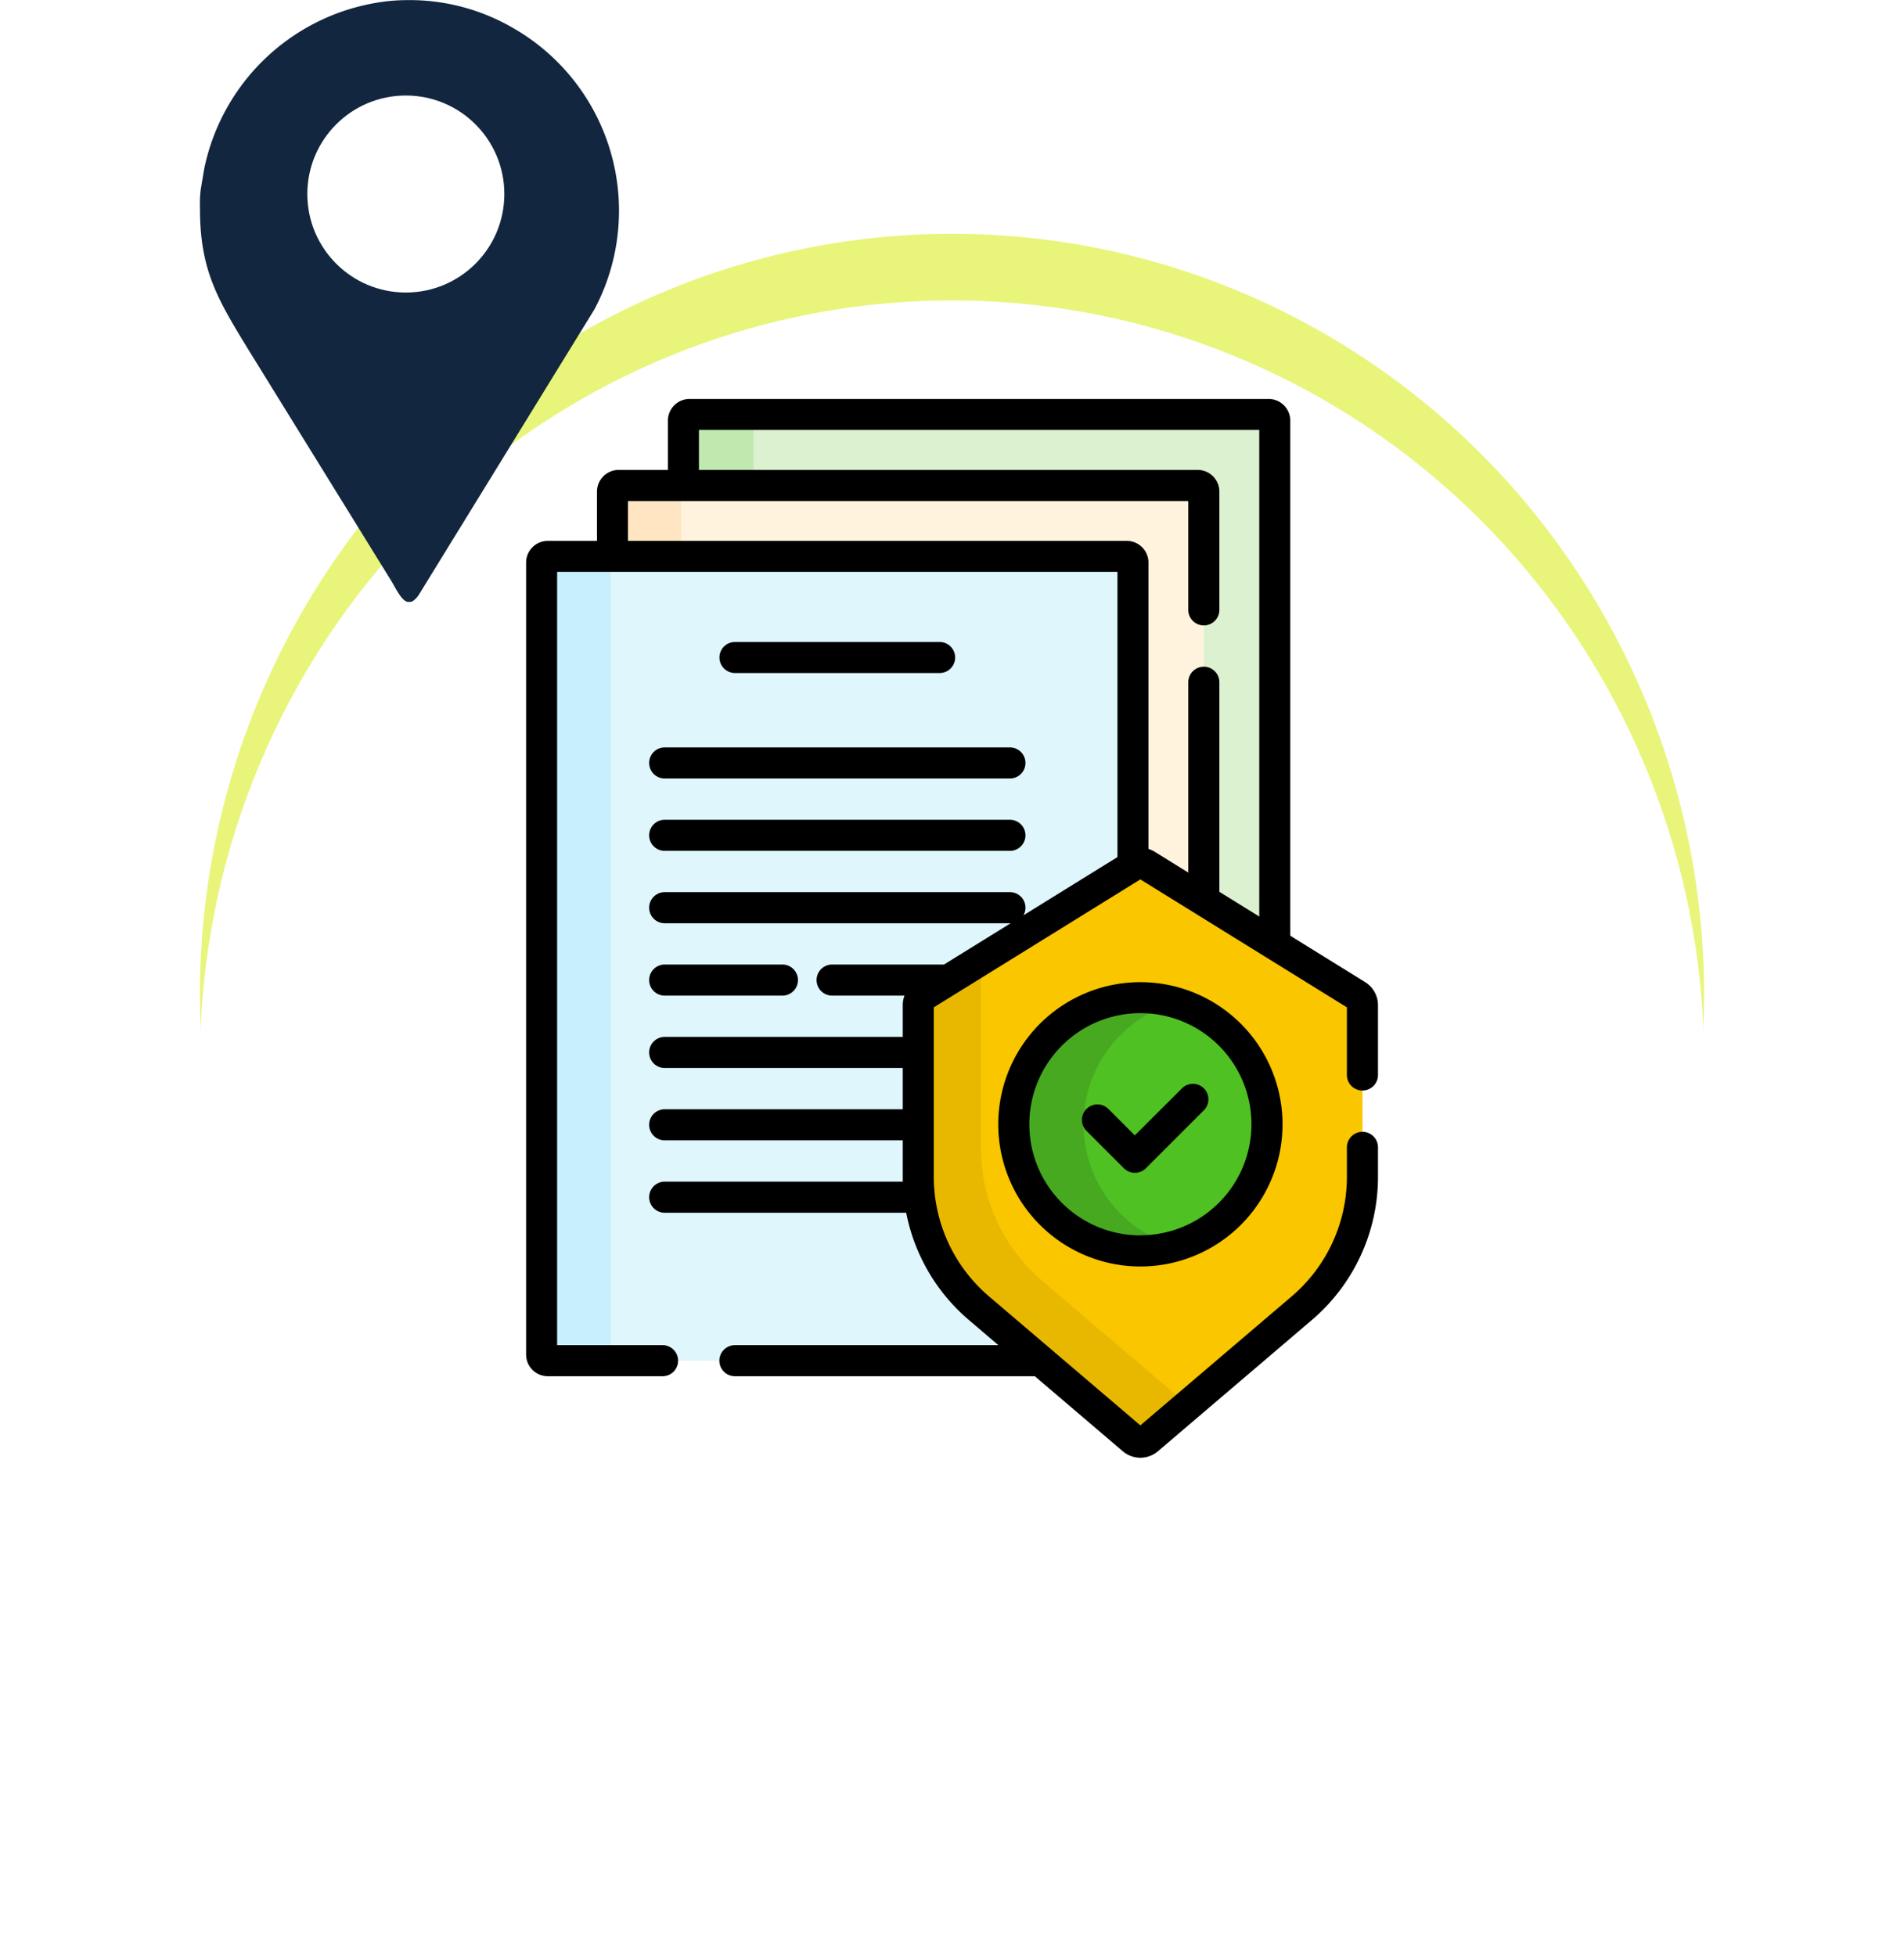 <svg xmlns="http://www.w3.org/2000/svg" xmlns:xlink="http://www.w3.org/1999/xlink" width="85.729" height="88.061" viewBox="0 0 85.729 88.061">
  <defs>
    <filter id="Elipse_11501" x="0" y="1.525" width="85.729" height="86.536" filterUnits="userSpaceOnUse">
      <feOffset dy="3" input="SourceAlpha"/>
      <feGaussianBlur stdDeviation="3" result="blur"/>
      <feFlood flood-opacity="0.161"/>
      <feComposite operator="in" in2="blur"/>
      <feComposite in="SourceGraphic"/>
    </filter>
    <filter id="Elipse_11501-2" x="0" y="1.525" width="85.729" height="86.536" filterUnits="userSpaceOnUse">
      <feOffset dy="6" input="SourceAlpha"/>
      <feGaussianBlur stdDeviation="3" result="blur-2"/>
      <feFlood flood-opacity="0.161" result="color"/>
      <feComposite operator="out" in="SourceGraphic" in2="blur-2"/>
      <feComposite operator="in" in="color"/>
      <feComposite operator="in" in2="SourceGraphic"/>
    </filter>
    <clipPath id="clip-path">
      <path id="path531" d="M0-682.665H47.665V-635H0Z" transform="translate(0 682.665)"/>
    </clipPath>
    <clipPath id="clip-path-2">
      <rect id="Rectángulo_401455" data-name="Rectángulo 401455" width="18.881" height="27.105" fill="#12263f"/>
    </clipPath>
  </defs>
  <g id="Grupo_1100991" data-name="Grupo 1100991" transform="translate(-696 -2524.509)">
    <g id="Grupo_1099934" data-name="Grupo 1099934" transform="translate(-216.333 2136.842)">
      <g id="Grupo_1099492" data-name="Grupo 1099492" transform="translate(921.333 395.192)">
        <g data-type="innerShadowGroup">
          <g transform="matrix(1, 0, 0, 1, -9, -7.53)" filter="url(#Elipse_11501)">
            <ellipse id="Elipse_11501-3" data-name="Elipse 11501" cx="33.865" cy="34.268" rx="33.865" ry="34.268" transform="translate(9 7.53)" fill="#e8f57a"/>
          </g>
          <g transform="matrix(1, 0, 0, 1, -9, -7.53)" filter="url(#Elipse_11501-2)">
            <ellipse id="Elipse_11501-4" data-name="Elipse 11501" cx="33.865" cy="34.268" rx="33.865" ry="34.268" transform="translate(9 7.53)" fill="#fff"/>
          </g>
        </g>
        <g id="g525" transform="translate(10.032 693.102)">
          <g id="g527" transform="translate(0 -682.665)">
            <g id="g529" clip-path="url(#clip-path)">
              <g id="g535" transform="translate(11.744 0.698)">
                <path id="path537" d="M-350.994-482.413h-26.067a.279.279,0,0,1-.279-.279v-35.653a.279.279,0,0,1,.279-.279h26.067a.279.279,0,0,1,.279.279v35.653a.279.279,0,0,1-.279.279" transform="translate(377.34 518.624)" fill="#dbf1d0"/>
              </g>
              <g id="g539" transform="translate(11.744 0.698)">
                <path id="path541" d="M-41.978-478.692v-35.653a.279.279,0,0,1,.279-.279H-44.85a.279.279,0,0,0-.279.279v35.653a.279.279,0,0,0,.279.279H-41.7a.279.279,0,0,1-.279-.279" transform="translate(45.129 514.624)" fill="#c1e9af"/>
              </g>
              <g id="g543" transform="translate(11.046 0)">
                <path id="path545" d="M-360.3-491.016h-26.067a.979.979,0,0,1-.978-.978v-35.653a.979.979,0,0,1,.978-.978H-360.3a.979.979,0,0,1,.978.978v35.653A.979.979,0,0,1-360.3-491.016Zm-25.648-1.4h25.229v-34.815h-25.229Z" transform="translate(387.34 528.624)"/>
              </g>
              <g id="g547" transform="translate(8.549 3.893)">
                <path id="path549" d="M-350.995-482.413h-26.067a.279.279,0,0,1-.279-.279v-35.653a.279.279,0,0,1,.279-.279h26.067a.279.279,0,0,1,.279.279v35.653a.279.279,0,0,1-.279.279" transform="translate(377.342 518.624)" fill="#fff3de"/>
              </g>
              <g id="g551" transform="translate(8.549 3.893)">
                <path id="path553" d="M-41.135-478.692v-35.653a.279.279,0,0,1,.279-.279h-3.088a.279.279,0,0,0-.279.279v35.653a.279.279,0,0,0,.279.279h3.088a.279.279,0,0,1-.279-.279" transform="translate(44.223 514.624)" fill="#ffe5c2"/>
              </g>
              <g id="g555" transform="translate(7.851 3.195)">
                <path id="path557" d="M-364.3-52.631h-26.067a.979.979,0,0,1-.978-.978V-89.261a.979.979,0,0,1,.978-.978H-364.3a.979.979,0,0,1,.978.978v5.323a.7.7,0,0,1-.7.7.7.7,0,0,1-.7-.7v-4.9h-25.23v34.815h25.23V-80.679a.7.7,0,0,1,.7-.7.7.7,0,0,1,.7.7v27.071A.979.979,0,0,1-364.3-52.631Z" transform="translate(391.342 90.238)"/>
              </g>
              <g id="g559" transform="translate(5.354 7.088)">
                <path id="path561" d="M-350.994-482.413h-26.067a.279.279,0,0,1-.279-.279v-35.653a.279.279,0,0,1,.279-.279h26.067a.279.279,0,0,1,.279.279v35.653a.279.279,0,0,1-.279.279" transform="translate(377.34 518.624)" fill="#dff6fd"/>
              </g>
              <g id="g563" transform="translate(5.354 7.088)">
                <path id="path565" d="M-41.533-478.692v-35.653a.279.279,0,0,1,.279-.279h-3.118a.279.279,0,0,0-.279.279v35.653a.279.279,0,0,0,.279.279h3.118a.279.279,0,0,1-.279-.279" transform="translate(44.651 514.624)" fill="#c8effe"/>
              </g>
              <g id="g567" transform="translate(4.656 6.39)">
                <path id="path569" d="M-107.605-491.016h-17.643a.7.7,0,0,1-.7-.7.7.7,0,0,1,.7-.7h17.224v-34.815h-25.229v34.815h4.747a.7.7,0,0,1,.7.7.7.7,0,0,1-.7.7h-5.166a.979.979,0,0,1-.978-.978v-35.653a.979.979,0,0,1,.978-.978h26.067a.979.979,0,0,1,.978.978v35.653A.979.979,0,0,1-107.605-491.016Z" transform="translate(134.65 528.624)"/>
              </g>
              <g id="g571" transform="translate(13.362 10.939)">
                <path id="path573" d="M-.088-8.6H-9.3a.7.7,0,0,1-.7-.7.7.7,0,0,1,.7-.7H-.088a.7.7,0,0,1,.7.7A.7.7,0,0,1-.088-8.6Z" transform="translate(10 10)"/>
              </g>
              <g id="g575" transform="translate(10.197 15.687)">
                <path id="path577" d="M6.243-8.6H-9.3a.7.7,0,0,1-.7-.7.7.7,0,0,1,.7-.7H6.243a.7.7,0,0,1,.7.7A.7.7,0,0,1,6.243-8.6Z" transform="translate(10 10)"/>
              </g>
              <g id="g579" transform="translate(10.197 18.945)">
                <path id="path581" d="M6.243-8.6H-9.3a.7.7,0,0,1-.7-.7.7.7,0,0,1,.7-.7H6.243a.7.7,0,0,1,.7.7A.7.7,0,0,1,6.243-8.6Z" transform="translate(10 10)"/>
              </g>
              <g id="g583" transform="translate(10.197 22.203)">
                <path id="path585" d="M6.243-8.6H-9.3a.7.7,0,0,1-.7-.7.7.7,0,0,1,.7-.7H6.243a.7.7,0,0,1,.7.7A.7.7,0,0,1,6.243-8.6Z" transform="translate(10 10)"/>
              </g>
              <g id="g587" transform="translate(10.197 25.462)">
                <path id="path589" d="M-4-8.6H-9.3a.7.7,0,0,1-.7-.7.7.7,0,0,1,.7-.7H-4a.7.7,0,0,1,.7.7A.7.7,0,0,1-4-8.6Z" transform="translate(10 10)"/>
              </g>
              <g id="g591" transform="translate(17.735 25.462)">
                <path id="path593" d="M-1.3-8.6H-9.3a.7.7,0,0,1-.7-.7.7.7,0,0,1,.7-.7H-1.3a.7.7,0,0,1,.7.7A.7.7,0,0,1-1.3-8.6Z" transform="translate(10 10)"/>
              </g>
              <g id="g595" transform="translate(10.197 28.72)">
                <path id="path597" d="M6.243-8.6H-9.3a.7.7,0,0,1-.7-.7.7.7,0,0,1,.7-.7H6.243a.7.7,0,0,1,.7.7A.7.7,0,0,1,6.243-8.6Z" transform="translate(10 10)"/>
              </g>
              <g id="g599" transform="translate(10.197 31.978)">
                <path id="path601" d="M6.243-8.6H-9.3a.7.7,0,0,1-.7-.7.7.7,0,0,1,.7-.7H6.243a.7.7,0,0,1,.7.7A.7.7,0,0,1,6.243-8.6Z" transform="translate(10 10)"/>
              </g>
              <g id="g603" transform="translate(10.197 35.237)">
                <path id="path605" d="M6.243-8.6H-9.3a.7.7,0,0,1-.7-.7.7.7,0,0,1,.7-.7H6.243a.7.7,0,0,1,.7.7A.7.7,0,0,1,6.243-8.6Z" transform="translate(10 10)"/>
              </g>
              <g id="g607" transform="translate(22.315 20.909)">
                <path id="path609" d="M0-85.2v7.718A7.779,7.779,0,0,0,2.733-71.56l6.919,5.9a.533.533,0,0,0,.691,0l6.919-5.9A7.779,7.779,0,0,0,20-77.48V-85.2a.533.533,0,0,0-.252-.453l-9.465-5.863a.533.533,0,0,0-.561,0L.252-85.651A.533.533,0,0,0,0-85.2" transform="translate(0 91.593)" fill="#fac600"/>
              </g>
              <g id="g611" transform="translate(22.315 25.258)">
                <path id="path613" d="M-74.058-192.153a7.779,7.779,0,0,1-2.733-5.921v-8.5l-2.574,1.594a.532.532,0,0,0-.252.453v7.718a7.779,7.779,0,0,0,2.733,5.921l6.919,5.9a.533.533,0,0,0,.691,0l1.808-1.54Z" transform="translate(79.617 206.577)" fill="#e8b801"/>
              </g>
              <g id="g615" transform="translate(21.617 20.21)">
                <path id="path617" d="M-285.691-119.093a1.227,1.227,0,0,1-.8-.3l-6.919-5.9a8.465,8.465,0,0,1-2.979-6.452v-7.718a1.223,1.223,0,0,1,.583-1.046l9.466-5.863a1.224,1.224,0,0,1,1.3,0l9.466,5.863a1.223,1.223,0,0,1,.583,1.046v3.138a.7.7,0,0,1-.7.7.7.7,0,0,1-.7-.7v-3.045l-9.3-5.76-9.3,5.76v7.625a7.07,7.07,0,0,0,2.488,5.389l6.812,5.805,6.812-5.805a7.07,7.07,0,0,0,2.488-5.389v-1.322a.7.7,0,0,1,.7-.7.7.7,0,0,1,.7.7v1.322a8.464,8.464,0,0,1-2.979,6.452l-6.919,5.9A1.227,1.227,0,0,1-285.691-119.093Z" transform="translate(296.387 146.55)"/>
              </g>
              <g id="g619" transform="translate(26.615 26.954)">
                <path id="path621" d="M-151.8-75.9a5.7,5.7,0,0,1-5.7,5.7,5.7,5.7,0,0,1-5.7-5.7,5.7,5.7,0,0,1,5.7-5.7,5.7,5.7,0,0,1,5.7,5.7" transform="translate(163.198 81.6)" fill="#4fc123"/>
              </g>
              <g id="g623" transform="translate(26.615 26.954)">
                <path id="path625" d="M-41.8-75.9a5.7,5.7,0,0,1,4.129-5.477,5.7,5.7,0,0,0-1.569-.221,5.7,5.7,0,0,0-5.7,5.7,5.7,5.7,0,0,0,5.7,5.7,5.7,5.7,0,0,0,1.569-.221A5.7,5.7,0,0,1-41.8-75.9" transform="translate(44.943 81.6)" fill="#47a920"/>
              </g>
              <g id="g627" transform="translate(25.917 26.256)">
                <path id="path629" d="M-166.8-91.6a6.4,6.4,0,0,1,6.4,6.4,6.4,6.4,0,0,1-6.4,6.4,6.4,6.4,0,0,1-6.4-6.4A6.4,6.4,0,0,1-166.8-91.6Zm0,11.395a5,5,0,0,0,5-5,5,5,0,0,0-5-5,5,5,0,0,0-5,5A5,5,0,0,0-166.8-80.2Z" transform="translate(173.198 91.6)"/>
              </g>
              <g id="g631" transform="translate(29.687 30.831)">
                <path id="path633" d="M-7.617-19.264a.7.7,0,0,1-.494-.2L-9.8-21.153a.7.7,0,0,1,0-.987.7.7,0,0,1,.987,0l1.191,1.191L-5.5-23.067a.7.7,0,0,1,.987,0,.7.7,0,0,1,0,.987l-2.611,2.611A.7.7,0,0,1-7.617-19.264Z" transform="translate(10 23.272)"/>
              </g>
            </g>
          </g>
        </g>
      </g>
      <g id="Grupo_1099581" data-name="Grupo 1099581" transform="translate(921.333 387.667)">
        <g id="Grupo_1099580" data-name="Grupo 1099580">
          <g id="Grupo_1099579" data-name="Grupo 1099579" clip-path="url(#clip-path-2)">
            <path id="Trazado_877686" data-name="Trazado 877686" d="M9.313.011a9.274,9.274,0,0,1,4.828,1.241,9.477,9.477,0,0,1,3.693,12.67l-7.9,12.84a.982.982,0,0,1-.3.314.382.382,0,0,1-.207.025l-.019,0c-.276-.06-.561-.673-.7-.9L2.26,15.768c-1.4-2.292-2.2-3.6-2.193-6.4A5.239,5.239,0,0,1,.1,8.542l.154-.92A9.525,9.525,0,0,1,7.976.136,8.1,8.1,0,0,1,9.313.011" transform="translate(-0.063 -0.005)" fill="#12263f"/>
          </g>
        </g>
        <circle id="Elipse_11513" data-name="Elipse 11513" cx="4.435" cy="4.435" r="4.435" transform="translate(4.838 4.3)" fill="#fff"/>
      </g>
    </g>
  </g>
</svg>
